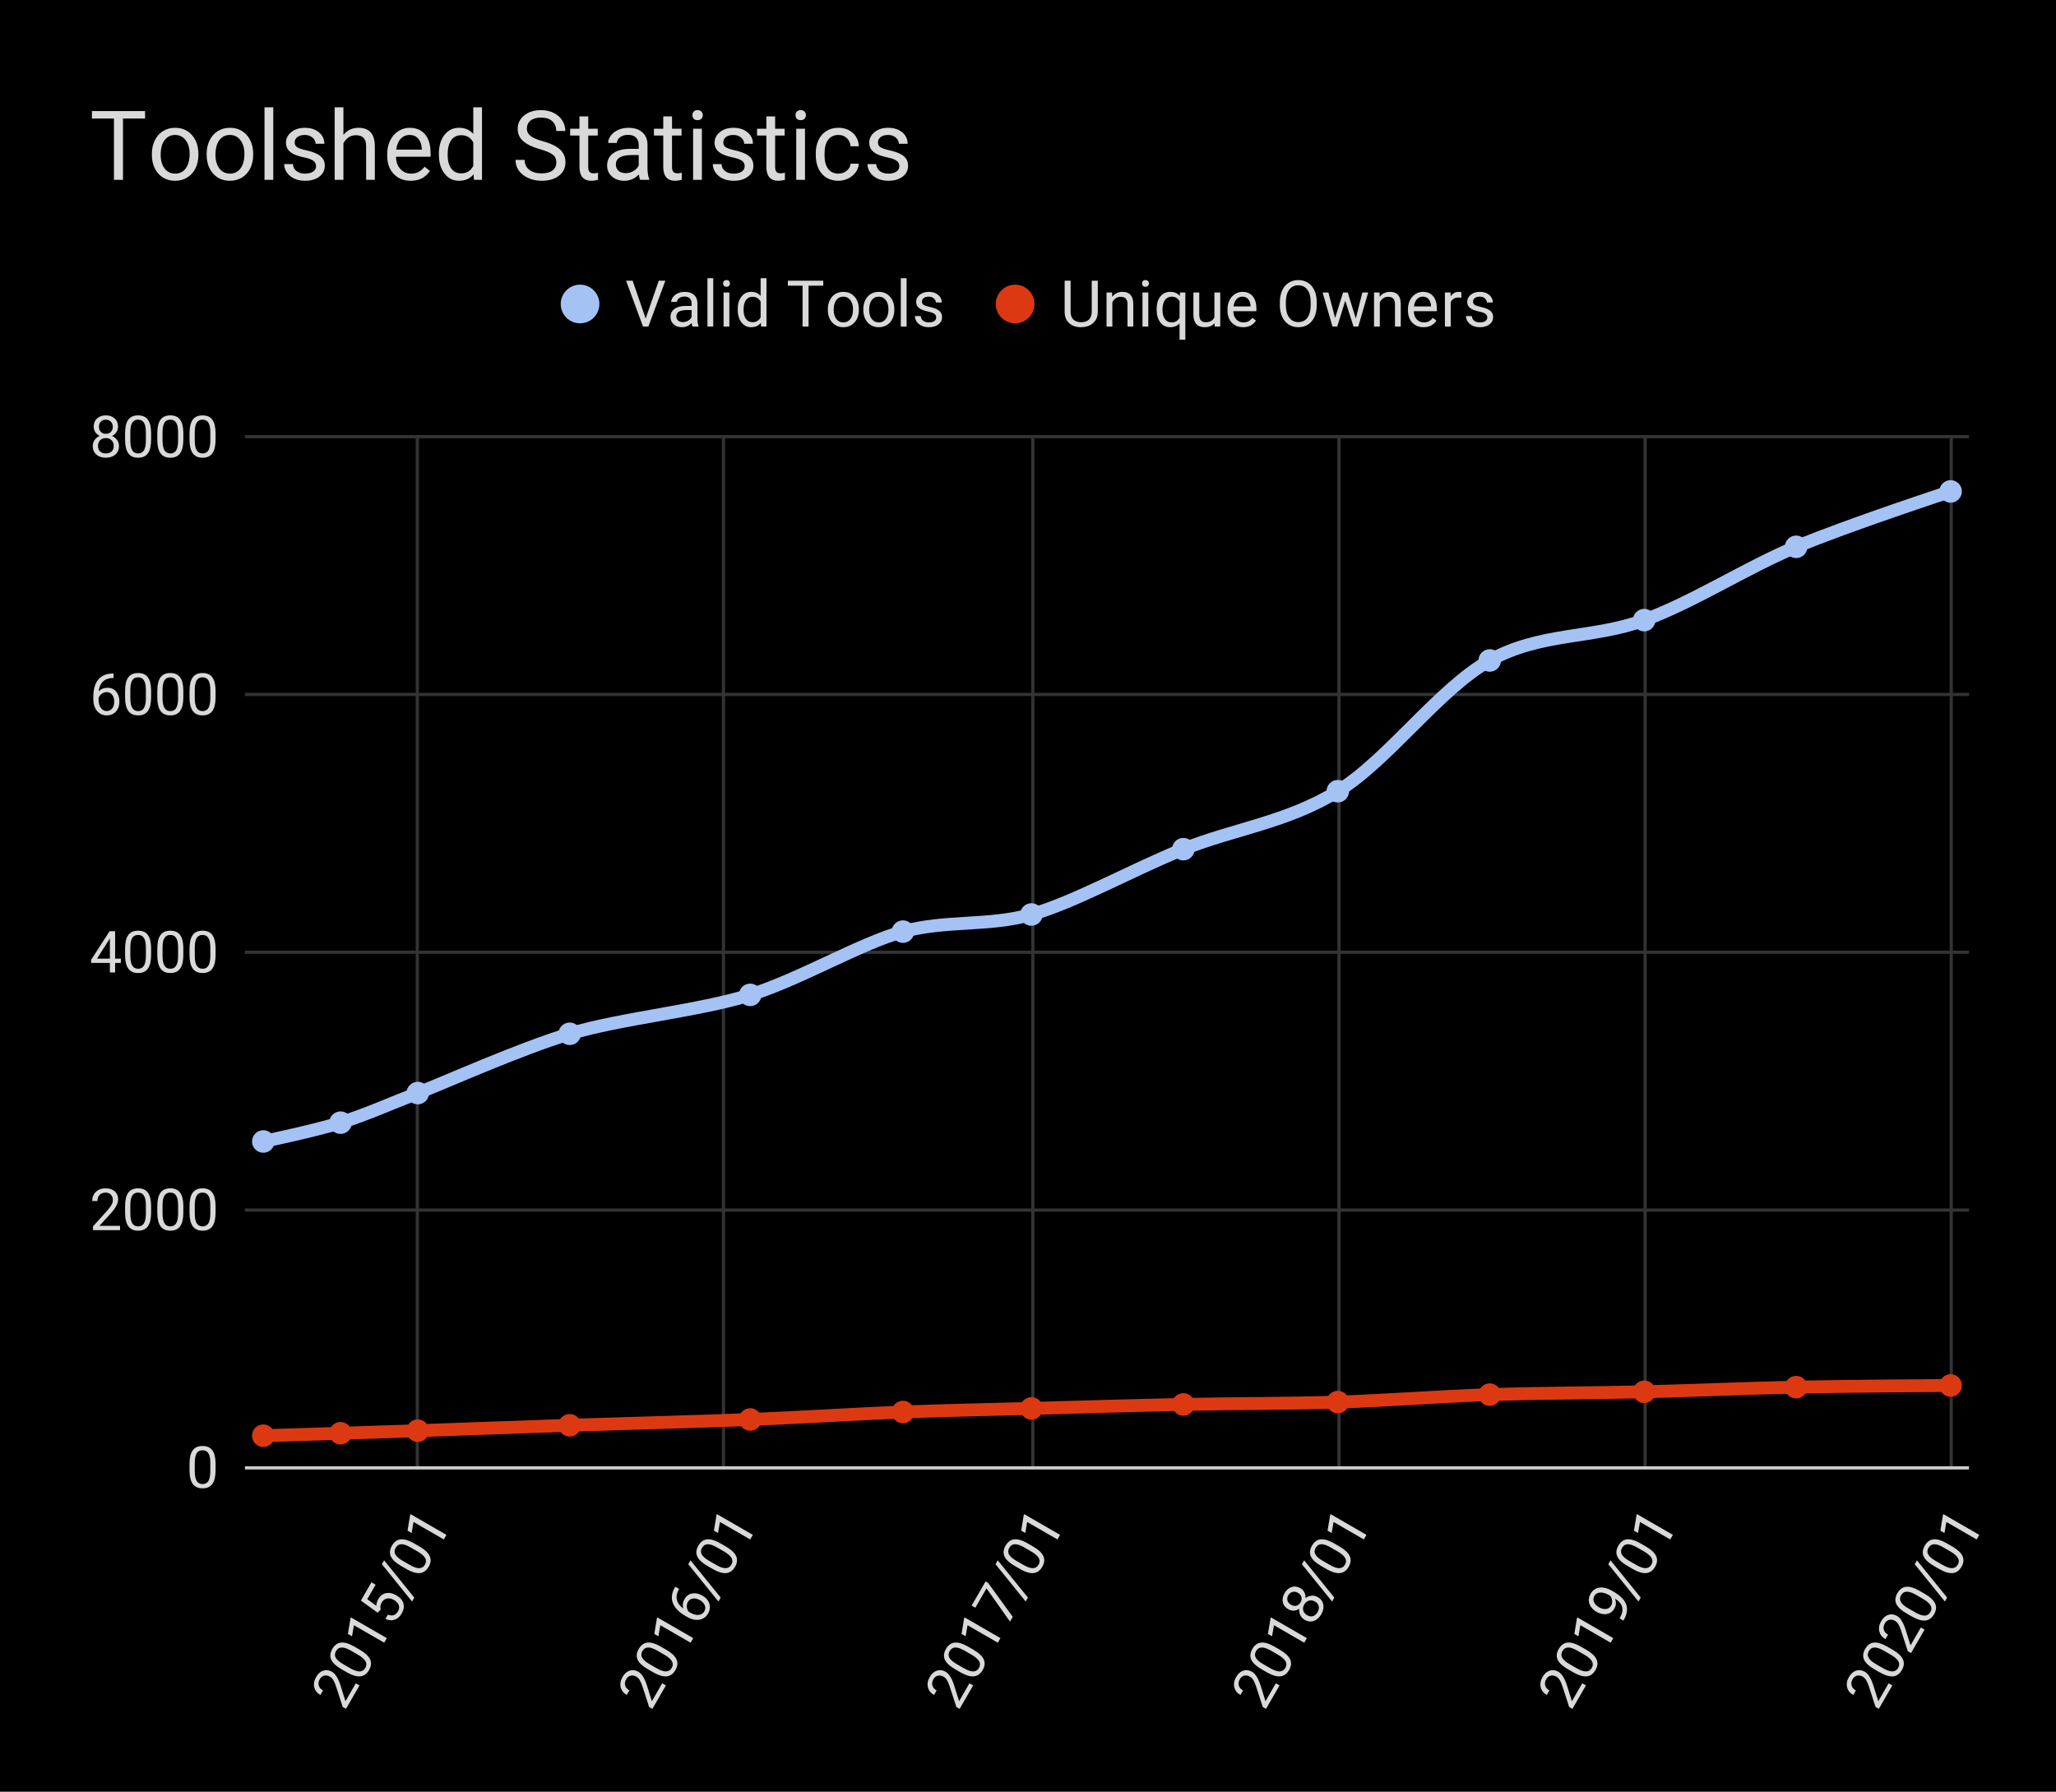 <svg version="1.1" viewBox="0.0 0.0 638.0 556.0" fill="none" stroke="none" stroke-linecap="square" stroke-miterlimit="10" width="638" height="556" xmlns:xlink="http://www.w3.org/1999/xlink" xmlns="http://www.w3.org/2000/svg"><path fill="#000000" d="M0 0L638.0 0L638.0 556.0L0 556.0L0 0Z" fill-rule="nonzero"/><path stroke="#333333" stroke-width="1.0" stroke-linecap="butt" d="M129.5 135.5L129.5 455.5" fill-rule="nonzero"/><path stroke="#333333" stroke-width="1.0" stroke-linecap="butt" d="M224.5 135.5L224.5 455.5" fill-rule="nonzero"/><path stroke="#333333" stroke-width="1.0" stroke-linecap="butt" d="M320.5 135.5L320.5 455.5" fill-rule="nonzero"/><path stroke="#333333" stroke-width="1.0" stroke-linecap="butt" d="M415.5 135.5L415.5 455.5" fill-rule="nonzero"/><path stroke="#333333" stroke-width="1.0" stroke-linecap="butt" d="M510.5 135.5L510.5 455.5" fill-rule="nonzero"/><path stroke="#333333" stroke-width="1.0" stroke-linecap="butt" d="M605.5 135.5L605.5 455.5" fill-rule="nonzero"/><path stroke="#cccccc" stroke-width="1.0" stroke-linecap="butt" d="M76.5 455.5L610.5 455.5" fill-rule="nonzero"/><path stroke="#333333" stroke-width="1.0" stroke-linecap="butt" d="M76.5 375.5L610.5 375.5" fill-rule="nonzero"/><path stroke="#333333" stroke-width="1.0" stroke-linecap="butt" d="M76.5 295.5L610.5 295.5" fill-rule="nonzero"/><path stroke="#333333" stroke-width="1.0" stroke-linecap="butt" d="M76.5 215.5L610.5 215.5" fill-rule="nonzero"/><path stroke="#333333" stroke-width="1.0" stroke-linecap="butt" d="M76.5 135.5L610.5 135.5" fill-rule="nonzero"/><clipPath id="id_0"><path d="M76.8 135.867L610.2 135.867L610.2 455.676L76.8 455.676L76.8 135.867Z" clip-rule="nonzero"/></clipPath><path stroke="#a4c2f4" stroke-width="4.0" stroke-linecap="butt" clip-path="url(#id_0)" d="M81.708 354.217C81.708 354.217 97.685 350.885 105.673 348.38C113.661 345.875 121.65 342.276 129.638 339.186C137.626 336.095 161.07 325.555 176.787 320.797C192.503 316.038 216.989 313.698 232.792 308.724C248.595 303.749 266.916 292.732 280.201 289.095C293.486 285.459 306.771 287.52 320.056 283.779C333.341 280.037 351.488 269.838 367.205 263.511C382.921 257.183 399.418 255.233 415.135 245.521C430.851 235.809 446.567 213.76 462.283 204.946C477.999 196.131 494.497 198.275 510.213 192.433C525.929 186.59 541.646 176.296 557.362 169.687C573.078 163.077 605.292 152.497 605.292 152.497" fill-rule="nonzero"/><path stroke="#dc3912" stroke-width="4.0" stroke-linecap="butt" clip-path="url(#id_0)" d="M81.708 445.522C81.708 445.522 97.685 445.023 105.673 444.763C113.661 444.503 121.65 444.239 129.638 443.963C137.626 443.688 161.07 442.817 176.787 442.284C192.503 441.752 216.989 441.126 232.792 440.485C248.595 439.845 266.916 438.678 280.201 438.167C293.486 437.655 306.771 437.409 320.056 437.047C333.341 436.686 351.488 436.133 367.205 435.808C382.921 435.484 399.418 435.593 415.135 435.089C430.851 434.584 446.567 433.301 462.283 432.77C477.999 432.239 494.497 432.274 510.213 431.89C525.929 431.506 541.646 430.776 557.362 430.451C573.078 430.126 605.292 429.932 605.292 429.932" fill-rule="nonzero"/><path fill="#a4c2f4" clip-path="url(#id_0)" d="M85.208 354.217C85.208 356.15 83.641 357.717 81.708 357.717C79.775 357.717 78.208 356.15 78.208 354.217C78.208 352.284 79.775 350.717 81.708 350.717C83.641 350.717 85.208 352.284 85.208 354.217Z" fill-rule="nonzero"/><path fill="#a4c2f4" clip-path="url(#id_0)" d="M109.173 348.38C109.173 350.313 107.606 351.88 105.673 351.88C103.74 351.88 102.173 350.313 102.173 348.38C102.173 346.447 103.74 344.88 105.673 344.88C107.606 344.88 109.173 346.447 109.173 348.38Z" fill-rule="nonzero"/><path fill="#a4c2f4" clip-path="url(#id_0)" d="M133.138 339.186C133.138 341.119 131.571 342.686 129.638 342.686C127.705 342.686 126.138 341.119 126.138 339.186C126.138 337.253 127.705 335.686 129.638 335.686C131.571 335.686 133.138 337.253 133.138 339.186Z" fill-rule="nonzero"/><path fill="#a4c2f4" clip-path="url(#id_0)" d="M180.287 320.797C180.287 322.73 178.72 324.297 176.787 324.297C174.854 324.297 173.287 322.73 173.287 320.797C173.287 318.864 174.854 317.297 176.787 317.297C178.72 317.297 180.287 318.864 180.287 320.797Z" fill-rule="nonzero"/><path fill="#a4c2f4" clip-path="url(#id_0)" d="M236.292 308.724C236.292 310.657 234.725 312.224 232.792 312.224C230.859 312.224 229.292 310.657 229.292 308.724C229.292 306.791 230.859 305.224 232.792 305.224C234.725 305.224 236.292 306.791 236.292 308.724Z" fill-rule="nonzero"/><path fill="#a4c2f4" clip-path="url(#id_0)" d="M283.701 289.095C283.701 291.028 282.134 292.595 280.201 292.595C278.268 292.595 276.701 291.028 276.701 289.095C276.701 287.162 278.268 285.595 280.201 285.595C282.134 285.595 283.701 287.162 283.701 289.095Z" fill-rule="nonzero"/><path fill="#a4c2f4" clip-path="url(#id_0)" d="M323.556 283.779C323.556 285.712 321.989 287.279 320.056 287.279C318.123 287.279 316.556 285.712 316.556 283.779C316.556 281.846 318.123 280.279 320.056 280.279C321.989 280.279 323.556 281.846 323.556 283.779Z" fill-rule="nonzero"/><path fill="#a4c2f4" clip-path="url(#id_0)" d="M370.705 263.511C370.705 265.444 369.138 267.011 367.205 267.011C365.272 267.011 363.705 265.444 363.705 263.511C363.705 261.578 365.272 260.011 367.205 260.011C369.138 260.011 370.705 261.578 370.705 263.511Z" fill-rule="nonzero"/><path fill="#a4c2f4" clip-path="url(#id_0)" d="M418.635 245.521C418.635 247.454 417.068 249.021 415.135 249.021C413.202 249.021 411.635 247.454 411.635 245.521C411.635 243.588 413.202 242.021 415.135 242.021C417.068 242.021 418.635 243.588 418.635 245.521Z" fill-rule="nonzero"/><path fill="#a4c2f4" clip-path="url(#id_0)" d="M465.783 204.946C465.783 206.879 464.216 208.446 462.283 208.446C460.35 208.446 458.783 206.879 458.783 204.946C458.783 203.013 460.35 201.446 462.283 201.446C464.216 201.446 465.783 203.013 465.783 204.946Z" fill-rule="nonzero"/><path fill="#a4c2f4" clip-path="url(#id_0)" d="M513.713 192.433C513.713 194.366 512.146 195.933 510.213 195.933C508.28 195.933 506.713 194.366 506.713 192.433C506.713 190.5 508.28 188.933 510.213 188.933C512.146 188.933 513.713 190.5 513.713 192.433Z" fill-rule="nonzero"/><path fill="#a4c2f4" clip-path="url(#id_0)" d="M560.862 169.687C560.862 171.62 559.295 173.187 557.362 173.187C555.429 173.187 553.862 171.62 553.862 169.687C553.862 167.754 555.429 166.187 557.362 166.187C559.295 166.187 560.862 167.754 560.862 169.687Z" fill-rule="nonzero"/><path fill="#a4c2f4" clip-path="url(#id_0)" d="M608.792 152.497C608.792 154.43 607.225 155.997 605.292 155.997C603.359 155.997 601.792 154.43 601.792 152.497C601.792 150.564 603.359 148.997 605.292 148.997C607.225 148.997 608.792 150.564 608.792 152.497Z" fill-rule="nonzero"/><path fill="#dc3912" clip-path="url(#id_0)" d="M85.208 445.522C85.208 447.455 83.641 449.022 81.708 449.022C79.775 449.022 78.208 447.455 78.208 445.522C78.208 443.589 79.775 442.022 81.708 442.022C83.641 442.022 85.208 443.589 85.208 445.522Z" fill-rule="nonzero"/><path fill="#dc3912" clip-path="url(#id_0)" d="M109.173 444.763C109.173 446.696 107.606 448.263 105.673 448.263C103.74 448.263 102.173 446.696 102.173 444.763C102.173 442.83 103.74 441.263 105.673 441.263C107.606 441.263 109.173 442.83 109.173 444.763Z" fill-rule="nonzero"/><path fill="#dc3912" clip-path="url(#id_0)" d="M133.138 443.963C133.138 445.896 131.571 447.463 129.638 447.463C127.705 447.463 126.138 445.896 126.138 443.963C126.138 442.03 127.705 440.463 129.638 440.463C131.571 440.463 133.138 442.03 133.138 443.963Z" fill-rule="nonzero"/><path fill="#dc3912" clip-path="url(#id_0)" d="M180.287 442.284C180.287 444.217 178.72 445.784 176.787 445.784C174.854 445.784 173.287 444.217 173.287 442.284C173.287 440.351 174.854 438.784 176.787 438.784C178.72 438.784 180.287 440.351 180.287 442.284Z" fill-rule="nonzero"/><path fill="#dc3912" clip-path="url(#id_0)" d="M236.292 440.485C236.292 442.418 234.725 443.985 232.792 443.985C230.859 443.985 229.292 442.418 229.292 440.485C229.292 438.552 230.859 436.985 232.792 436.985C234.725 436.985 236.292 438.552 236.292 440.485Z" fill-rule="nonzero"/><path fill="#dc3912" clip-path="url(#id_0)" d="M283.701 438.167C283.701 440.1 282.134 441.667 280.201 441.667C278.268 441.667 276.701 440.1 276.701 438.167C276.701 436.234 278.268 434.667 280.201 434.667C282.134 434.667 283.701 436.234 283.701 438.167Z" fill-rule="nonzero"/><path fill="#dc3912" clip-path="url(#id_0)" d="M323.556 437.047C323.556 438.98 321.989 440.547 320.056 440.547C318.123 440.547 316.556 438.98 316.556 437.047C316.556 435.114 318.123 433.547 320.056 433.547C321.989 433.547 323.556 435.114 323.556 437.047Z" fill-rule="nonzero"/><path fill="#dc3912" clip-path="url(#id_0)" d="M370.705 435.808C370.705 437.741 369.138 439.308 367.205 439.308C365.272 439.308 363.705 437.741 363.705 435.808C363.705 433.875 365.272 432.308 367.205 432.308C369.138 432.308 370.705 433.875 370.705 435.808Z" fill-rule="nonzero"/><path fill="#dc3912" clip-path="url(#id_0)" d="M418.635 435.089C418.635 437.022 417.068 438.589 415.135 438.589C413.202 438.589 411.635 437.022 411.635 435.089C411.635 433.156 413.202 431.589 415.135 431.589C417.068 431.589 418.635 433.156 418.635 435.089Z" fill-rule="nonzero"/><path fill="#dc3912" clip-path="url(#id_0)" d="M465.783 432.77C465.783 434.703 464.216 436.27 462.283 436.27C460.35 436.27 458.783 434.703 458.783 432.77C458.783 430.837 460.35 429.27 462.283 429.27C464.216 429.27 465.783 430.837 465.783 432.77Z" fill-rule="nonzero"/><path fill="#dc3912" clip-path="url(#id_0)" d="M513.713 431.89C513.713 433.823 512.146 435.39 510.213 435.39C508.28 435.39 506.713 433.823 506.713 431.89C506.713 429.957 508.28 428.39 510.213 428.39C512.146 428.39 513.713 429.957 513.713 431.89Z" fill-rule="nonzero"/><path fill="#dc3912" clip-path="url(#id_0)" d="M560.862 430.451C560.862 432.384 559.295 433.951 557.362 433.951C555.429 433.951 553.862 432.384 553.862 430.451C553.862 428.518 555.429 426.951 557.362 426.951C559.295 426.951 560.862 428.518 560.862 430.451Z" fill-rule="nonzero"/><path fill="#dc3912" clip-path="url(#id_0)" d="M608.792 429.932C608.792 431.865 607.225 433.432 605.292 433.432C603.359 433.432 601.792 431.865 601.792 429.932C601.792 427.999 603.359 426.432 605.292 426.432C607.225 426.432 608.792 427.999 608.792 429.932Z" fill-rule="nonzero"/><path fill="#d9d9d9" d="M66.894 456.223Q66.894 459.067 65.909 460.458Q64.941 461.848 62.862 461.848Q60.816 461.848 59.831 460.489Q58.847 459.129 58.816 456.442L58.816 454.27Q58.816 451.442 59.784 450.083Q60.769 448.708 62.847 448.708Q64.909 448.708 65.878 450.036Q66.862 451.348 66.894 454.114L66.894 456.223ZM65.269 453.989Q65.269 451.926 64.675 450.989Q64.097 450.036 62.847 450.036Q61.597 450.036 61.019 450.989Q60.456 451.926 60.441 453.864L60.441 456.473Q60.441 458.551 61.034 459.536Q61.644 460.52 62.862 460.52Q64.066 460.52 64.644 459.598Q65.237 458.661 65.269 456.661L65.269 453.989Z" fill-rule="nonzero"/><path fill="#d9d9d9" d="M37.253 381.724L28.863 381.724L28.863 380.552L33.3 375.63Q34.284 374.521 34.644 373.818Q35.019 373.115 35.019 372.365Q35.019 371.365 34.409 370.724Q33.816 370.083 32.8 370.083Q31.581 370.083 30.909 370.786Q30.238 371.474 30.238 372.693L28.613 372.693Q28.613 370.927 29.753 369.849Q30.894 368.755 32.8 368.755Q34.581 368.755 35.612 369.693Q36.659 370.63 36.659 372.177Q36.659 374.068 34.253 376.677L30.831 380.396L37.253 380.396L37.253 381.724ZM46.894 376.271Q46.894 379.115 45.909 380.505Q44.941 381.896 42.862 381.896Q40.816 381.896 39.831 380.536Q38.847 379.177 38.816 376.49L38.816 374.318Q38.816 371.49 39.784 370.13Q40.769 368.755 42.847 368.755Q44.909 368.755 45.878 370.083Q46.862 371.396 46.894 374.161L46.894 376.271ZM45.269 374.036Q45.269 371.974 44.675 371.036Q44.097 370.083 42.847 370.083Q41.597 370.083 41.019 371.036Q40.456 371.974 40.441 373.911L40.441 376.521Q40.441 378.599 41.034 379.583Q41.644 380.568 42.862 380.568Q44.066 380.568 44.644 379.646Q45.237 378.708 45.269 376.708L45.269 374.036ZM56.894 376.271Q56.894 379.115 55.909 380.505Q54.941 381.896 52.862 381.896Q50.816 381.896 49.831 380.536Q48.847 379.177 48.816 376.49L48.816 374.318Q48.816 371.49 49.784 370.13Q50.769 368.755 52.847 368.755Q54.909 368.755 55.878 370.083Q56.862 371.396 56.894 374.161L56.894 376.271ZM55.269 374.036Q55.269 371.974 54.675 371.036Q54.097 370.083 52.847 370.083Q51.597 370.083 51.019 371.036Q50.456 371.974 50.441 373.911L50.441 376.521Q50.441 378.599 51.034 379.583Q51.644 380.568 52.862 380.568Q54.066 380.568 54.644 379.646Q55.237 378.708 55.269 376.708L55.269 374.036ZM66.894 376.271Q66.894 379.115 65.909 380.505Q64.941 381.896 62.862 381.896Q60.816 381.896 59.831 380.536Q58.847 379.177 58.816 376.49L58.816 374.318Q58.816 371.49 59.784 370.13Q60.769 368.755 62.847 368.755Q64.909 368.755 65.878 370.083Q66.862 371.396 66.894 374.161L66.894 376.271ZM65.269 374.036Q65.269 371.974 64.675 371.036Q64.097 370.083 62.847 370.083Q61.597 370.083 61.019 371.036Q60.456 371.974 60.441 373.911L60.441 376.521Q60.441 378.599 61.034 379.583Q61.644 380.568 62.862 380.568Q64.066 380.568 64.644 379.646Q65.237 378.708 65.269 376.708L65.269 374.036Z" fill-rule="nonzero"/><path fill="#d9d9d9" d="M35.722 297.475L37.503 297.475L37.503 298.803L35.722 298.803L35.722 301.771L34.097 301.771L34.097 298.803L28.269 298.803L28.269 297.85L34.003 288.975L35.722 288.975L35.722 297.475ZM30.113 297.475L34.097 297.475L34.097 291.193L33.894 291.553L30.113 297.475ZM46.894 296.318Q46.894 299.162 45.909 300.553Q44.941 301.943 42.862 301.943Q40.816 301.943 39.831 300.584Q38.847 299.225 38.816 296.537L38.816 294.365Q38.816 291.537 39.784 290.178Q40.769 288.803 42.847 288.803Q44.909 288.803 45.878 290.131Q46.862 291.443 46.894 294.209L46.894 296.318ZM45.269 294.084Q45.269 292.021 44.675 291.084Q44.097 290.131 42.847 290.131Q41.597 290.131 41.019 291.084Q40.456 292.021 40.441 293.959L40.441 296.568Q40.441 298.646 41.034 299.631Q41.644 300.615 42.862 300.615Q44.066 300.615 44.644 299.693Q45.237 298.756 45.269 296.756L45.269 294.084ZM56.894 296.318Q56.894 299.162 55.909 300.553Q54.941 301.943 52.862 301.943Q50.816 301.943 49.831 300.584Q48.847 299.225 48.816 296.537L48.816 294.365Q48.816 291.537 49.784 290.178Q50.769 288.803 52.847 288.803Q54.909 288.803 55.878 290.131Q56.862 291.443 56.894 294.209L56.894 296.318ZM55.269 294.084Q55.269 292.021 54.675 291.084Q54.097 290.131 52.847 290.131Q51.597 290.131 51.019 291.084Q50.456 292.021 50.441 293.959L50.441 296.568Q50.441 298.646 51.034 299.631Q51.644 300.615 52.862 300.615Q54.066 300.615 54.644 299.693Q55.237 298.756 55.269 296.756L55.269 294.084ZM66.894 296.318Q66.894 299.162 65.909 300.553Q64.941 301.943 62.862 301.943Q60.816 301.943 59.831 300.584Q58.847 299.225 58.816 296.537L58.816 294.365Q58.816 291.537 59.784 290.178Q60.769 288.803 62.847 288.803Q64.909 288.803 65.878 290.131Q66.862 291.443 66.894 294.209L66.894 296.318ZM65.269 294.084Q65.269 292.021 64.675 291.084Q64.097 290.131 62.847 290.131Q61.597 290.131 61.019 291.084Q60.456 292.021 60.441 293.959L60.441 296.568Q60.441 298.646 61.034 299.631Q61.644 300.615 62.862 300.615Q64.066 300.615 64.644 299.693Q65.237 298.756 65.269 296.756L65.269 294.084Z" fill-rule="nonzero"/><path fill="#d9d9d9" d="M35.237 209.007L35.237 210.397L34.941 210.397Q33.05 210.428 31.925 211.522Q30.8 212.6 30.628 214.585Q31.628 213.428 33.378 213.428Q35.05 213.428 36.05 214.616Q37.05 215.788 37.05 217.647Q37.05 219.616 35.972 220.803Q34.894 221.991 33.081 221.991Q31.253 221.991 30.097 220.585Q28.956 219.178 28.956 216.944L28.956 216.319Q28.956 212.788 30.456 210.928Q31.972 209.053 34.956 209.007L35.237 209.007ZM33.112 214.772Q32.269 214.772 31.566 215.288Q30.863 215.788 30.597 216.538L30.597 217.132Q30.597 218.71 31.3 219.678Q32.019 220.647 33.081 220.647Q34.175 220.647 34.8 219.85Q35.441 219.038 35.441 217.725Q35.441 216.397 34.8 215.585Q34.159 214.772 33.112 214.772ZM46.894 216.366Q46.894 219.21 45.909 220.6Q44.941 221.991 42.862 221.991Q40.816 221.991 39.831 220.632Q38.847 219.272 38.816 216.585L38.816 214.413Q38.816 211.585 39.784 210.225Q40.769 208.85 42.847 208.85Q44.909 208.85 45.878 210.178Q46.862 211.491 46.894 214.257L46.894 216.366ZM45.269 214.132Q45.269 212.069 44.675 211.132Q44.097 210.178 42.847 210.178Q41.597 210.178 41.019 211.132Q40.456 212.069 40.441 214.007L40.441 216.616Q40.441 218.694 41.034 219.678Q41.644 220.663 42.862 220.663Q44.066 220.663 44.644 219.741Q45.237 218.803 45.269 216.803L45.269 214.132ZM56.894 216.366Q56.894 219.21 55.909 220.6Q54.941 221.991 52.862 221.991Q50.816 221.991 49.831 220.632Q48.847 219.272 48.816 216.585L48.816 214.413Q48.816 211.585 49.784 210.225Q50.769 208.85 52.847 208.85Q54.909 208.85 55.878 210.178Q56.862 211.491 56.894 214.257L56.894 216.366ZM55.269 214.132Q55.269 212.069 54.675 211.132Q54.097 210.178 52.847 210.178Q51.597 210.178 51.019 211.132Q50.456 212.069 50.441 214.007L50.441 216.616Q50.441 218.694 51.034 219.678Q51.644 220.663 52.862 220.663Q54.066 220.663 54.644 219.741Q55.237 218.803 55.269 216.803L55.269 214.132ZM66.894 216.366Q66.894 219.21 65.909 220.6Q64.941 221.991 62.862 221.991Q60.816 221.991 59.831 220.632Q58.847 219.272 58.816 216.585L58.816 214.413Q58.816 211.585 59.784 210.225Q60.769 208.85 62.847 208.85Q64.909 208.85 65.878 210.178Q66.862 211.491 66.894 214.257L66.894 216.366ZM65.269 214.132Q65.269 212.069 64.675 211.132Q64.097 210.178 62.847 210.178Q61.597 210.178 61.019 211.132Q60.456 212.069 60.441 214.007L60.441 216.616Q60.441 218.694 61.034 219.678Q61.644 220.663 62.862 220.663Q64.066 220.663 64.644 219.741Q65.237 218.803 65.269 216.803L65.269 214.132Z" fill-rule="nonzero"/><path fill="#d9d9d9" d="M36.628 132.414Q36.628 133.367 36.112 134.117Q35.612 134.867 34.753 135.289Q35.753 135.71 36.331 136.539Q36.925 137.367 36.925 138.414Q36.925 140.07 35.8 141.054Q34.675 142.039 32.847 142.039Q31.003 142.039 29.894 141.054Q28.784 140.07 28.784 138.414Q28.784 137.382 29.347 136.554Q29.925 135.71 30.925 135.273Q30.066 134.851 29.566 134.101Q29.081 133.351 29.081 132.414Q29.081 130.789 30.113 129.851Q31.159 128.898 32.847 128.898Q34.534 128.898 35.581 129.851Q36.628 130.789 36.628 132.414ZM35.3 138.382Q35.3 137.304 34.612 136.632Q33.941 135.945 32.831 135.945Q31.738 135.945 31.066 136.617Q30.409 137.289 30.409 138.382Q30.409 139.46 31.05 140.085Q31.706 140.71 32.847 140.71Q34.003 140.71 34.644 140.085Q35.3 139.46 35.3 138.382ZM32.847 130.226Q31.894 130.226 31.3 130.82Q30.706 131.414 30.706 132.429Q30.706 133.414 31.284 134.023Q31.878 134.617 32.847 134.617Q33.831 134.617 34.409 134.023Q35.003 133.414 35.003 132.445Q35.003 131.46 34.394 130.851Q33.784 130.226 32.847 130.226ZM46.894 136.414Q46.894 139.257 45.909 140.648Q44.941 142.039 42.862 142.039Q40.816 142.039 39.831 140.679Q38.847 139.32 38.816 136.632L38.816 134.46Q38.816 131.632 39.784 130.273Q40.769 128.898 42.847 128.898Q44.909 128.898 45.878 130.226Q46.862 131.539 46.894 134.304L46.894 136.414ZM45.269 134.179Q45.269 132.117 44.675 131.179Q44.097 130.226 42.847 130.226Q41.597 130.226 41.019 131.179Q40.456 132.117 40.441 134.054L40.441 136.664Q40.441 138.742 41.034 139.726Q41.644 140.71 42.862 140.71Q44.066 140.71 44.644 139.789Q45.237 138.851 45.269 136.851L45.269 134.179ZM56.894 136.414Q56.894 139.257 55.909 140.648Q54.941 142.039 52.862 142.039Q50.816 142.039 49.831 140.679Q48.847 139.32 48.816 136.632L48.816 134.46Q48.816 131.632 49.784 130.273Q50.769 128.898 52.847 128.898Q54.909 128.898 55.878 130.226Q56.862 131.539 56.894 134.304L56.894 136.414ZM55.269 134.179Q55.269 132.117 54.675 131.179Q54.097 130.226 52.847 130.226Q51.597 130.226 51.019 131.179Q50.456 132.117 50.441 134.054L50.441 136.664Q50.441 138.742 51.034 139.726Q51.644 140.71 52.862 140.71Q54.066 140.71 54.644 139.789Q55.237 138.851 55.269 136.851L55.269 134.179ZM66.894 136.414Q66.894 139.257 65.909 140.648Q64.941 142.039 62.862 142.039Q60.816 142.039 59.831 140.679Q58.847 139.32 58.816 136.632L58.816 134.46Q58.816 131.632 59.784 130.273Q60.769 128.898 62.847 128.898Q64.909 128.898 65.878 130.226Q66.862 131.539 66.894 134.304L66.894 136.414ZM65.269 134.179Q65.269 132.117 64.675 131.179Q64.097 130.226 62.847 130.226Q61.597 130.226 61.019 131.179Q60.456 132.117 60.441 134.054L60.441 136.664Q60.441 138.742 61.034 139.726Q61.644 140.71 62.862 140.71Q64.066 140.71 64.644 139.789Q65.237 138.851 65.269 136.851L65.269 134.179Z" fill-rule="nonzero"/><path fill="#d9d9d9" d="M111.561 523.013L107.365 530.28L106.351 529.694L104.307 523.39Q103.838 521.983 103.409 521.32Q102.988 520.644 102.338 520.269Q101.472 519.769 100.613 519.976Q99.761 520.17 99.253 521.05Q98.644 522.105 98.917 523.038Q99.176 523.964 100.232 524.573L99.419 525.981Q97.89 525.098 97.527 523.571Q97.15 522.036 98.103 520.385Q98.994 518.843 100.321 518.419Q101.656 517.981 102.996 518.754Q104.633 519.699 105.69 523.088L107.2 527.911L110.411 522.349L111.561 523.013ZM111.659 511.938Q114.121 513.36 114.833 514.908Q115.553 516.442 114.514 518.241Q113.491 520.014 111.821 520.187Q110.152 520.36 107.809 519.043L105.928 517.957Q103.479 516.543 102.786 515.024Q102.087 513.484 103.126 511.685Q104.158 509.898 105.792 509.724Q107.421 509.527 109.832 510.883L111.659 511.938ZM108.911 512.228Q107.125 511.197 106.016 511.242Q104.902 511.266 104.277 512.349Q103.652 513.431 104.188 514.409Q104.719 515.364 106.389 516.347L108.649 517.651Q110.448 518.69 111.598 518.668Q112.755 518.633 113.364 517.577Q113.966 516.535 113.456 515.574Q112.941 514.591 111.225 513.564L108.911 512.228ZM120.037 508.332L119.217 509.752L109.826 504.33L109.235 507.76L107.963 507.026L108.776 502.118L108.901 501.902L120.037 508.332ZM117.179 500.439L111.986 496.683L115.26 491.013L116.559 491.763L113.973 496.242L116.795 498.322Q116.79 497.237 117.392 496.195Q118.267 494.68 119.776 494.378Q121.293 494.063 122.998 495.048Q124.716 496.04 125.173 497.53Q125.616 499.013 124.655 500.677Q123.803 502.152 122.452 502.617Q121.109 503.069 119.605 502.362L120.37 501.036Q121.396 501.448 122.195 501.188Q122.989 500.906 123.505 500.013Q124.075 499.025 123.732 498.088Q123.376 497.142 122.199 496.463Q121.089 495.822 120.061 496.04Q119.041 496.245 118.463 497.247Q117.931 498.167 118.033 498.929L118.125 499.487L117.179 500.439ZM128.563 495.753L127.86 496.971L118.502 485.397L119.197 484.193L128.563 495.753ZM130.159 479.895Q132.621 481.317 133.333 482.865Q134.053 484.399 133.014 486.199Q131.991 487.971 130.321 488.144Q128.652 488.317 126.309 487L124.428 485.914Q121.979 484.5 121.286 482.981Q120.587 481.441 121.626 479.642Q122.658 477.856 124.292 477.681Q125.921 477.484 128.332 478.84L130.159 479.895ZM127.411 480.185Q125.625 479.154 124.516 479.199Q123.402 479.223 122.777 480.306Q122.152 481.388 122.688 482.366Q123.219 483.321 124.889 484.304L127.149 485.608Q128.948 486.647 130.098 486.625Q131.255 486.59 131.864 485.534Q132.466 484.493 131.956 483.531Q131.441 482.548 129.725 481.521L127.411 480.185ZM138.537 476.289L137.717 477.709L128.326 472.288L127.735 475.717L126.463 474.983L127.276 470.075L127.401 469.859L138.537 476.289Z" fill-rule="nonzero"/><path fill="#d9d9d9" d="M206.639 523.013L202.444 530.28L201.429 529.694L199.386 523.39Q198.917 521.983 198.488 521.32Q198.066 520.644 197.417 520.269Q196.551 519.769 195.691 519.976Q194.84 520.17 194.332 521.05Q193.722 522.105 193.995 523.038Q194.255 523.964 195.31 524.573L194.498 525.981Q192.969 525.098 192.605 523.571Q192.229 522.036 193.182 520.385Q194.072 518.843 195.4 518.419Q196.735 517.981 198.075 518.754Q199.712 519.699 200.769 523.088L202.278 527.911L205.489 522.349L206.639 523.013ZM206.737 511.938Q209.2 513.36 209.912 514.908Q210.632 516.442 209.593 518.241Q208.57 520.014 206.9 520.187Q205.231 520.36 202.888 519.043L201.007 517.957Q198.558 516.543 197.865 515.024Q197.166 513.484 198.205 511.685Q199.236 509.898 200.871 509.724Q202.5 509.527 204.91 510.883L206.737 511.938ZM203.99 512.228Q202.204 511.197 201.095 511.242Q199.98 511.266 199.355 512.349Q198.73 513.431 199.267 514.409Q199.797 515.364 201.467 516.347L203.727 517.651Q205.527 518.69 206.676 518.668Q207.833 518.633 208.443 517.577Q209.044 516.535 208.535 515.574Q208.02 514.591 206.304 513.564L203.99 512.228ZM215.116 508.332L214.296 509.752L204.905 504.33L204.314 507.76L203.042 507.026L203.854 502.118L203.979 501.902L215.116 508.332ZM209.536 492.372L210.74 493.067L210.592 493.324Q209.673 494.977 210.058 496.498Q210.429 498.012 212.062 499.153Q211.56 497.709 212.435 496.193Q213.271 494.745 214.8 494.473Q216.315 494.193 217.925 495.123Q219.63 496.107 220.119 497.634Q220.609 499.162 219.702 500.731Q218.788 502.315 216.992 502.613Q215.204 502.898 213.269 501.78L212.728 501.468Q209.67 499.702 208.81 497.474Q207.944 495.223 209.395 492.615L209.536 492.372ZM213.466 497.095Q213.045 497.826 213.14 498.692Q213.221 499.551 213.738 500.156L214.252 500.453Q215.619 501.242 216.809 501.118Q218.007 500.98 218.539 500.06Q219.086 499.112 218.708 498.173Q218.325 497.212 217.188 496.555Q216.038 495.891 215.014 496.04Q213.99 496.188 213.466 497.095ZM223.641 495.753L222.938 496.971L213.581 485.397L214.276 484.193L223.641 495.753ZM225.237 479.895Q227.7 481.317 228.412 482.865Q229.132 484.399 228.093 486.199Q227.07 487.971 225.4 488.144Q223.731 488.317 221.388 487L219.507 485.914Q217.058 484.5 216.365 482.981Q215.666 481.441 216.705 479.642Q217.736 477.856 219.371 477.681Q221 477.484 223.41 478.84L225.237 479.895ZM222.49 480.185Q220.704 479.154 219.595 479.199Q218.48 479.223 217.855 480.306Q217.23 481.388 217.767 482.366Q218.297 483.321 219.967 484.304L222.227 485.608Q224.027 486.647 225.176 486.625Q226.333 486.59 226.943 485.534Q227.544 484.493 227.035 483.531Q226.52 482.548 224.804 481.521L222.49 480.185ZM233.616 476.289L232.796 477.709L223.405 472.288L222.814 475.717L221.542 474.983L222.354 470.075L222.479 469.859L233.616 476.289Z" fill-rule="nonzero"/><path fill="#d9d9d9" d="M301.979 523.013L297.783 530.28L296.768 529.694L294.725 523.39Q294.256 521.983 293.827 521.32Q293.406 520.644 292.756 520.269Q291.89 519.769 291.031 519.976Q290.179 520.17 289.671 521.05Q289.062 522.105 289.335 523.038Q289.594 523.964 290.65 524.573L289.837 525.981Q288.308 525.098 287.945 523.571Q287.568 522.036 288.521 520.385Q289.411 518.843 290.739 518.419Q292.074 517.981 293.414 518.754Q295.051 519.699 296.108 523.088L297.618 527.911L300.828 522.349L301.979 523.013ZM302.076 511.938Q304.539 513.36 305.251 514.908Q305.971 516.442 304.932 518.241Q303.909 520.014 302.239 520.187Q300.57 520.36 298.227 519.043L296.346 517.957Q293.897 516.543 293.204 515.024Q292.505 513.484 293.544 511.685Q294.576 509.899 296.21 509.724Q297.839 509.527 300.25 510.883L302.076 511.938ZM299.329 512.228Q297.543 511.197 296.434 511.242Q295.319 511.266 294.694 512.349Q294.069 513.431 294.606 514.409Q295.136 515.364 296.807 516.347L299.066 517.651Q300.866 518.69 302.015 518.668Q303.173 518.633 303.782 517.577Q304.384 516.535 303.874 515.574Q303.359 514.591 301.643 513.564L299.329 512.228ZM310.455 508.332L309.635 509.752L300.244 504.33L299.653 507.76L298.381 507.026L299.194 502.118L299.319 501.902L310.455 508.332ZM306.619 491.196L314.268 501.728L313.416 503.203L306.125 492.895L302.656 498.903L301.506 498.239L305.834 490.742L306.619 491.196ZM318.981 495.753L318.277 496.971L308.92 485.397L309.615 484.193L318.981 495.753ZM320.576 479.895Q323.039 481.317 323.751 482.865Q324.471 484.399 323.432 486.199Q322.409 487.971 320.739 488.144Q319.07 488.317 316.727 487L314.846 485.914Q312.397 484.5 311.704 482.981Q311.005 481.441 312.044 479.642Q313.076 477.856 314.71 477.681Q316.339 477.484 318.75 478.84L320.576 479.895ZM317.829 480.185Q316.043 479.154 314.934 479.199Q313.819 479.223 313.194 480.306Q312.569 481.388 313.106 482.366Q313.636 483.321 315.307 484.304L317.566 485.608Q319.366 486.647 320.515 486.625Q321.673 486.59 322.282 485.534Q322.884 484.493 322.374 483.531Q321.859 482.548 320.143 481.521L317.829 480.185ZM328.955 476.289L328.135 477.709L318.744 472.288L318.153 475.717L316.881 474.983L317.694 470.075L317.819 469.859L328.955 476.289Z" fill-rule="nonzero"/><path fill="#d9d9d9" d="M397.057 523.013L392.862 530.28L391.847 529.694L389.803 523.39Q389.335 521.983 388.906 521.32Q388.484 520.644 387.835 520.269Q386.969 519.769 386.109 519.976Q385.258 520.17 384.75 521.05Q384.14 522.105 384.413 523.038Q384.673 523.964 385.728 524.573L384.916 525.981Q383.387 525.098 383.023 523.571Q382.646 522.036 383.6 520.385Q384.49 518.843 385.818 518.419Q387.153 517.981 388.493 518.754Q390.13 519.699 391.187 523.088L392.696 527.911L395.907 522.349L397.057 523.013ZM397.155 511.938Q399.618 513.36 400.33 514.908Q401.05 516.442 400.011 518.241Q398.987 520.014 397.318 520.187Q395.649 520.36 393.305 519.043L391.425 517.957Q388.975 516.543 388.283 515.024Q387.584 513.484 388.623 511.685Q389.654 509.898 391.289 509.724Q392.918 509.527 395.328 510.883L397.155 511.938ZM394.408 512.228Q392.621 511.197 391.513 511.242Q390.398 511.266 389.773 512.349Q389.148 513.431 389.685 514.409Q390.215 515.364 391.885 516.347L394.145 517.651Q395.945 518.69 397.094 518.668Q398.251 518.633 398.861 517.577Q399.462 516.535 398.953 515.574Q398.438 514.591 396.721 513.564L394.408 512.228ZM405.534 508.332L404.714 509.752L395.323 504.33L394.732 507.76L393.46 507.026L394.272 502.118L394.397 501.902L405.534 508.332ZM403.558 492.847Q404.384 493.324 404.775 494.145Q405.175 494.953 405.111 495.909Q405.976 495.253 406.982 495.167Q407.996 495.067 408.903 495.59Q410.337 496.418 410.627 497.885Q410.917 499.351 410.003 500.934Q409.081 502.531 407.674 503Q406.267 503.468 404.832 502.64Q403.939 502.125 403.503 501.223Q403.062 500.301 403.183 499.216Q402.388 499.749 401.488 499.807Q400.597 499.852 399.785 499.383Q398.377 498.571 398.081 497.209Q397.779 495.826 398.623 494.364Q399.467 492.903 400.816 492.473Q402.151 492.035 403.558 492.847ZM408.063 496.982Q407.13 496.443 406.204 496.702Q405.273 496.94 404.718 497.901Q404.171 498.848 404.417 499.766Q404.671 500.67 405.618 501.217Q406.552 501.756 407.413 501.514Q408.283 501.258 408.853 500.27Q409.431 499.269 409.21 498.402Q408.997 497.521 408.063 496.982ZM399.773 495.028Q399.297 495.854 399.514 496.665Q399.731 497.476 400.611 497.984Q401.463 498.476 402.28 498.28Q403.091 498.062 403.576 497.224Q404.068 496.371 403.843 495.574Q403.612 494.755 402.773 494.27Q401.92 493.778 401.088 494.001Q400.242 494.216 399.773 495.028ZM414.059 495.753L413.356 496.971L403.998 485.397L404.694 484.193L414.059 495.753ZM415.655 479.895Q418.118 481.317 418.83 482.865Q419.55 484.399 418.511 486.199Q417.487 487.971 415.818 488.144Q414.149 488.317 411.805 487L409.925 485.914Q407.475 484.5 406.783 482.981Q406.084 481.441 407.123 479.642Q408.154 477.856 409.789 477.681Q411.418 477.484 413.828 478.84L415.655 479.895ZM412.908 480.185Q411.121 479.154 410.013 479.199Q408.898 479.223 408.273 480.306Q407.648 481.388 408.185 482.366Q408.715 483.321 410.385 484.304L412.645 485.608Q414.445 486.647 415.594 486.625Q416.751 486.59 417.361 485.534Q417.962 484.493 417.453 483.531Q416.938 482.548 415.221 481.521L412.908 480.185ZM424.034 476.289L423.214 477.709L413.823 472.288L413.232 475.717L411.96 474.983L412.772 470.075L412.897 469.859L424.034 476.289Z" fill-rule="nonzero"/><path fill="#d9d9d9" d="M492.136 523.013L487.941 530.28L486.926 529.694L484.882 523.39Q484.414 521.983 483.984 521.32Q483.563 520.644 482.913 520.269Q482.047 519.769 481.188 519.976Q480.336 520.17 479.828 521.05Q479.219 522.105 479.492 523.038Q479.752 523.964 480.807 524.573L479.994 525.981Q478.465 525.098 478.102 523.571Q477.725 522.036 478.678 520.385Q479.569 518.843 480.896 518.418Q482.232 517.981 483.571 518.754Q485.209 519.699 486.265 523.088L487.775 527.911L490.986 522.349L492.136 523.013ZM492.234 511.938Q494.697 513.36 495.409 514.907Q496.129 516.442 495.09 518.241Q494.066 520.014 492.397 520.187Q490.727 520.36 488.384 519.043L486.503 517.957Q484.054 516.543 483.361 515.024Q482.663 513.484 483.702 511.685Q484.733 509.898 486.368 509.724Q487.996 509.527 490.407 510.883L492.234 511.938ZM489.486 512.228Q487.7 511.197 486.591 511.242Q485.477 511.266 484.852 512.349Q484.227 513.431 484.763 514.408Q485.294 515.364 486.964 516.347L489.224 517.651Q491.023 518.69 492.173 518.668Q493.33 518.633 493.939 517.577Q494.541 516.535 494.032 515.574Q493.517 514.591 491.8 513.564L489.486 512.228ZM500.613 508.332L499.792 509.752L490.401 504.33L489.81 507.76L488.538 507.026L489.351 502.118L489.476 501.902L500.613 508.332ZM501.187 496.087Q501.456 496.839 501.43 497.635Q501.389 498.424 500.967 499.154Q500.413 500.115 499.525 500.559Q498.645 500.989 497.566 500.889Q496.487 500.79 495.445 500.188Q494.336 499.547 493.685 498.612Q493.042 497.664 493.027 496.627Q492.999 495.582 493.6 494.54Q494.545 492.903 496.324 492.666Q498.096 492.409 500.221 493.635L500.64 493.878Q503.874 495.745 504.62 497.89Q505.375 500.021 503.923 502.629L503.767 502.9L502.576 502.212L502.748 501.914Q503.721 500.167 503.38 498.725Q503.048 497.27 501.187 496.087ZM499.937 498.252Q500.343 497.549 500.253 496.704Q500.164 495.858 499.685 495.22L499.116 494.892Q497.736 494.095 496.526 494.191Q495.303 494.278 494.772 495.198Q494.233 496.132 494.622 497.114Q495.019 498.083 496.182 498.755Q497.305 499.404 498.362 499.292Q499.405 499.173 499.937 498.252ZM509.138 495.753L508.435 496.971L499.077 485.397L499.772 484.193L509.138 495.753ZM510.734 479.895Q513.197 481.317 513.909 482.865Q514.629 484.399 513.59 486.199Q512.566 487.971 510.897 488.144Q509.227 488.317 506.884 487L505.003 485.914Q502.554 484.5 501.861 482.981Q501.163 481.441 502.202 479.642Q503.233 477.856 504.868 477.681Q506.496 477.484 508.907 478.84L510.734 479.895ZM507.986 480.185Q506.2 479.154 505.091 479.199Q503.977 479.223 503.352 480.306Q502.727 481.388 503.263 482.366Q503.794 483.321 505.464 484.304L507.724 485.608Q509.523 486.647 510.673 486.625Q511.83 486.59 512.439 485.534Q513.041 484.493 512.532 483.531Q512.017 482.548 510.3 481.521L507.986 480.185ZM519.113 476.289L518.292 477.709L508.901 472.288L508.31 475.717L507.038 474.983L507.851 470.075L507.976 469.859L519.113 476.289Z" fill-rule="nonzero"/><path fill="#d9d9d9" d="M587.215 523.013L583.019 530.28L582.005 529.694L579.961 523.39Q579.492 521.983 579.063 521.32Q578.642 520.644 577.992 520.269Q577.126 519.769 576.267 519.976Q575.415 520.17 574.907 521.05Q574.298 522.105 574.571 523.038Q574.83 523.964 575.886 524.573L575.073 525.981Q573.544 525.098 573.181 523.571Q572.804 522.036 573.757 520.385Q574.648 518.843 575.975 518.419Q577.31 517.981 578.65 518.754Q580.287 519.699 581.344 523.088L582.854 527.911L586.065 522.349L587.215 523.013ZM587.312 511.938Q589.775 513.36 590.487 514.908Q591.207 516.442 590.168 518.241Q589.145 520.014 587.475 520.187Q585.806 520.36 583.463 519.043L581.582 517.957Q579.133 516.543 578.44 515.024Q577.741 513.484 578.78 511.685Q579.812 509.898 581.446 509.724Q583.075 509.527 585.486 510.883L587.312 511.938ZM584.565 512.228Q582.779 511.197 581.67 511.242Q580.556 511.266 579.931 512.349Q579.306 513.431 579.842 514.409Q580.373 515.364 582.043 516.347L584.302 517.651Q586.102 518.69 587.251 518.668Q588.409 518.633 589.018 517.577Q589.62 516.535 589.11 515.574Q588.595 514.591 586.879 513.564L584.565 512.228ZM597.215 505.693L593.019 512.959L592.005 512.373L589.961 506.07Q589.492 504.662 589.063 504Q588.642 503.323 587.992 502.948Q587.126 502.448 586.267 502.656Q585.415 502.85 584.907 503.729Q584.298 504.785 584.571 505.718Q584.83 506.644 585.886 507.253L585.073 508.66Q583.544 507.777 583.181 506.251Q582.804 504.716 583.757 503.065Q584.648 501.522 585.975 501.098Q587.31 500.66 588.65 501.434Q590.287 502.379 591.344 505.767L592.854 510.59L596.065 505.029L597.215 505.693ZM597.312 494.617Q599.775 496.039 600.487 497.587Q601.207 499.121 600.168 500.921Q599.145 502.694 597.475 502.866Q595.806 503.039 593.463 501.723L591.582 500.637Q589.133 499.223 588.44 497.704Q587.741 496.164 588.78 494.364Q589.812 492.578 591.446 492.403Q593.075 492.207 595.486 493.563L597.312 494.617ZM594.565 494.907Q592.779 493.876 591.67 493.922Q590.556 493.946 589.931 495.028Q589.306 496.111 589.842 497.088Q590.373 498.044 592.043 499.026L594.302 500.331Q596.102 501.37 597.251 501.348Q598.409 501.312 599.018 500.257Q599.62 499.215 599.11 498.253Q598.595 497.27 596.879 496.243L594.565 494.907ZM604.217 495.753L603.514 496.971L594.156 485.397L594.851 484.193L604.217 495.753ZM605.812 479.895Q608.275 481.317 608.987 482.865Q609.707 484.399 608.668 486.199Q607.645 487.971 605.975 488.144Q604.306 488.317 601.963 487L600.082 485.914Q597.633 484.5 596.94 482.981Q596.241 481.441 597.28 479.642Q598.312 477.856 599.946 477.681Q601.575 477.484 603.986 478.84L605.812 479.895ZM603.065 480.185Q601.279 479.154 600.17 479.199Q599.056 479.223 598.431 480.306Q597.806 481.388 598.342 482.366Q598.873 483.321 600.543 484.304L602.802 485.608Q604.602 486.647 605.751 486.625Q606.909 486.59 607.518 485.534Q608.12 484.493 607.61 483.531Q607.095 482.548 605.379 481.521L603.065 480.185ZM614.191 476.289L613.371 477.709L603.98 472.288L603.389 475.717L602.117 474.983L602.93 470.075L603.055 469.859L614.191 476.289Z" fill-rule="nonzero"/><path fill="#a4c2f4" d="M186.0 94.333C186.0 97.647 183.314 100.333 180.0 100.333C176.686 100.333 174.0 97.647 174.0 94.333C174.0 91.02 176.686 88.333 180.0 88.333C183.314 88.333 186.0 91.02 186.0 94.333Z" fill-rule="nonzero"/><path fill="#d9d9d9" d="M200.359 98.849L204.422 87.115L206.469 87.115L201.203 101.333L199.531 101.333L194.281 87.115L196.312 87.115L200.359 98.849ZM214.891 101.333Q214.734 101.021 214.641 100.224Q213.375 101.536 211.625 101.536Q210.062 101.536 209.062 100.646Q208.062 99.755 208.062 98.396Q208.062 96.755 209.312 95.849Q210.578 94.927 212.844 94.927L214.609 94.927L214.609 94.099Q214.609 93.146 214.031 92.583Q213.469 92.021 212.375 92.021Q211.406 92.021 210.75 92.521Q210.094 93.005 210.094 93.693L208.281 93.693Q208.281 92.911 208.844 92.177Q209.406 91.427 210.359 91.005Q211.328 90.568 212.484 90.568Q214.312 90.568 215.344 91.49Q216.375 92.396 216.422 94.005L216.422 98.865Q216.422 100.318 216.781 101.177L216.781 101.333L214.891 101.333ZM211.891 99.958Q212.75 99.958 213.5 99.521Q214.266 99.083 214.609 98.38L214.609 96.208L213.188 96.208Q209.875 96.208 209.875 98.146Q209.875 99.005 210.438 99.49Q211.0 99.958 211.891 99.958ZM221.328 101.333L219.531 101.333L219.531 86.333L221.328 86.333L221.328 101.333ZM226.328 101.333L224.531 101.333L224.531 90.771L226.328 90.771L226.328 101.333ZM224.375 87.958Q224.375 87.521 224.641 87.224Q224.922 86.911 225.438 86.911Q225.969 86.911 226.234 87.224Q226.516 87.521 226.516 87.958Q226.516 88.396 226.234 88.693Q225.969 88.99 225.438 88.99Q224.922 88.99 224.641 88.693Q224.375 88.396 224.375 87.958ZM228.922 95.958Q228.922 93.536 230.078 92.052Q231.234 90.568 233.094 90.568Q234.953 90.568 236.031 91.833L236.031 86.333L237.844 86.333L237.844 101.333L236.188 101.333L236.094 100.193Q235.016 101.536 233.078 101.536Q231.25 101.536 230.078 100.036Q228.922 98.521 228.922 96.099L228.922 95.958ZM230.734 96.161Q230.734 97.958 231.469 98.974Q232.219 99.99 233.531 99.99Q235.25 99.99 236.031 98.458L236.031 93.599Q235.234 92.099 233.547 92.099Q232.219 92.099 231.469 93.13Q230.734 94.161 230.734 96.161ZM255.469 88.661L250.906 88.661L250.906 101.333L249.047 101.333L249.047 88.661L244.484 88.661L244.484 87.115L255.469 87.115L255.469 88.661ZM256.891 95.958Q256.891 94.396 257.5 93.161Q258.109 91.911 259.188 91.24Q260.281 90.568 261.688 90.568Q263.844 90.568 265.172 92.068Q266.516 93.552 266.516 96.036L266.516 96.161Q266.516 97.708 265.922 98.943Q265.328 100.161 264.219 100.849Q263.125 101.536 261.703 101.536Q259.562 101.536 258.219 100.036Q256.891 98.536 256.891 96.083L256.891 95.958ZM258.703 96.161Q258.703 97.927 259.516 98.99Q260.344 100.052 261.703 100.052Q263.078 100.052 263.891 98.974Q264.703 97.896 264.703 95.958Q264.703 94.208 263.875 93.13Q263.047 92.052 261.688 92.052Q260.344 92.052 259.516 93.115Q258.703 94.177 258.703 96.161ZM267.891 95.958Q267.891 94.396 268.5 93.161Q269.109 91.911 270.188 91.24Q271.281 90.568 272.688 90.568Q274.844 90.568 276.172 92.068Q277.516 93.552 277.516 96.036L277.516 96.161Q277.516 97.708 276.922 98.943Q276.328 100.161 275.219 100.849Q274.125 101.536 272.703 101.536Q270.562 101.536 269.219 100.036Q267.891 98.536 267.891 96.083L267.891 95.958ZM269.703 96.161Q269.703 97.927 270.516 98.99Q271.344 100.052 272.703 100.052Q274.078 100.052 274.891 98.974Q275.703 97.896 275.703 95.958Q275.703 94.208 274.875 93.13Q274.047 92.052 272.688 92.052Q271.344 92.052 270.516 93.115Q269.703 94.177 269.703 96.161ZM281.328 101.333L279.531 101.333L279.531 86.333L281.328 86.333L281.328 101.333ZM290.516 98.536Q290.516 97.802 289.969 97.396Q289.422 96.99 288.047 96.693Q286.672 96.396 285.859 95.99Q285.062 95.583 284.672 95.021Q284.297 94.443 284.297 93.661Q284.297 92.365 285.391 91.474Q286.484 90.568 288.203 90.568Q290.0 90.568 291.109 91.505Q292.234 92.427 292.234 93.865L290.406 93.865Q290.406 93.13 289.781 92.599Q289.156 92.052 288.203 92.052Q287.203 92.052 286.641 92.49Q286.094 92.911 286.094 93.615Q286.094 94.255 286.609 94.599Q287.125 94.927 288.484 95.24Q289.844 95.536 290.672 95.958Q291.516 96.365 291.922 96.958Q292.328 97.552 292.328 98.396Q292.328 99.818 291.188 100.677Q290.062 101.536 288.25 101.536Q286.984 101.536 286.0 101.083Q285.031 100.63 284.469 99.833Q283.922 99.021 283.922 98.083L285.734 98.083Q285.781 98.99 286.453 99.521Q287.141 100.052 288.25 100.052Q289.281 100.052 289.891 99.646Q290.516 99.224 290.516 98.536Z" fill-rule="nonzero"/><path fill="#dc3912" d="M321.0 94.333C321.0 97.647 318.314 100.333 315.0 100.333C311.686 100.333 309.0 97.647 309.0 94.333C309.0 91.02 311.686 88.333 315.0 88.333C318.314 88.333 321.0 91.02 321.0 94.333Z" fill-rule="nonzero"/><path fill="#d9d9d9" d="M340.656 87.115L340.656 96.786Q340.656 98.786 339.391 100.068Q338.141 101.349 336.0 101.505L335.5 101.536Q333.156 101.536 331.766 100.271Q330.391 99.005 330.375 96.802L330.375 87.115L332.219 87.115L332.219 96.74Q332.219 98.286 333.062 99.146Q333.922 99.99 335.5 99.99Q337.094 99.99 337.938 99.146Q338.781 98.302 338.781 96.755L338.781 87.115L340.656 87.115ZM345.078 90.771L345.141 92.099Q346.344 90.568 348.297 90.568Q351.656 90.568 351.672 94.349L351.672 101.333L349.875 101.333L349.875 94.333Q349.859 93.193 349.344 92.646Q348.844 92.099 347.75 92.099Q346.875 92.099 346.203 92.568Q345.547 93.036 345.172 93.802L345.172 101.333L343.375 101.333L343.375 90.771L345.078 90.771ZM356.328 101.333L354.531 101.333L354.531 90.771L356.328 90.771L356.328 101.333ZM354.375 87.958Q354.375 87.521 354.641 87.224Q354.922 86.911 355.438 86.911Q355.969 86.911 356.234 87.224Q356.516 87.521 356.516 87.958Q356.516 88.396 356.234 88.693Q355.969 88.99 355.438 88.99Q354.922 88.99 354.641 88.693Q354.375 88.396 354.375 87.958ZM358.922 95.958Q358.922 93.474 360.062 92.021Q361.219 90.568 363.141 90.568Q365.016 90.568 366.094 91.833L366.172 90.771L367.828 90.771L367.828 105.396L366.031 105.396L366.031 100.349Q364.938 101.536 363.125 101.536Q361.203 101.536 360.062 100.052Q358.922 98.552 358.922 96.083L358.922 95.958ZM360.734 96.161Q360.734 97.99 361.5 99.021Q362.266 100.052 363.562 100.052Q365.172 100.052 366.031 98.63L366.031 93.458Q365.172 92.052 363.594 92.052Q362.281 92.052 361.5 93.099Q360.734 94.13 360.734 96.161ZM376.891 100.286Q375.844 101.536 373.797 101.536Q372.109 101.536 371.219 100.552Q370.344 99.568 370.328 97.646L370.328 90.771L372.141 90.771L372.141 97.599Q372.141 99.99 374.094 99.99Q376.156 99.99 376.844 98.458L376.844 90.771L378.656 90.771L378.656 101.333L376.938 101.333L376.891 100.286ZM385.75 101.536Q383.609 101.536 382.25 100.13Q380.906 98.708 380.906 96.349L380.906 96.005Q380.906 94.443 381.5 93.208Q382.109 91.974 383.188 91.271Q384.266 90.568 385.531 90.568Q387.594 90.568 388.734 91.927Q389.875 93.286 389.875 95.818L389.875 96.568L382.719 96.568Q382.75 98.13 383.625 99.099Q384.5 100.052 385.844 100.052Q386.812 100.052 387.469 99.661Q388.141 99.271 388.641 98.63L389.734 99.49Q388.406 101.536 385.75 101.536ZM385.531 92.052Q384.438 92.052 383.688 92.849Q382.953 93.646 382.781 95.083L388.062 95.083L388.062 94.943Q387.984 93.568 387.312 92.818Q386.656 92.052 385.531 92.052ZM408.594 94.677Q408.594 96.771 407.891 98.333Q407.188 99.88 405.891 100.708Q404.609 101.536 402.891 101.536Q401.203 101.536 399.906 100.708Q398.609 99.88 397.891 98.349Q397.172 96.818 397.156 94.802L397.156 93.786Q397.156 91.74 397.859 90.161Q398.578 88.583 399.875 87.755Q401.188 86.911 402.859 86.911Q404.578 86.911 405.875 87.74Q407.188 88.568 407.891 90.146Q408.594 91.708 408.594 93.786L408.594 94.677ZM406.719 93.771Q406.719 91.24 405.703 89.896Q404.688 88.536 402.859 88.536Q401.094 88.536 400.062 89.896Q399.047 91.24 399.016 93.63L399.016 94.677Q399.016 97.13 400.047 98.536Q401.078 99.943 402.891 99.943Q404.703 99.943 405.688 98.615Q406.688 97.286 406.719 94.818L406.719 93.771ZM420.719 98.849L422.75 90.771L424.562 90.771L421.484 101.333L420.016 101.333L417.453 93.318L414.953 101.333L413.484 101.333L410.422 90.771L412.219 90.771L414.297 98.677L416.766 90.771L418.219 90.771L420.719 98.849ZM428.078 90.771L428.141 92.099Q429.344 90.568 431.297 90.568Q434.656 90.568 434.672 94.349L434.672 101.333L432.875 101.333L432.875 94.333Q432.859 93.193 432.344 92.646Q431.844 92.099 430.75 92.099Q429.875 92.099 429.203 92.568Q428.547 93.036 428.172 93.802L428.172 101.333L426.375 101.333L426.375 90.771L428.078 90.771ZM441.75 101.536Q439.609 101.536 438.25 100.13Q436.906 98.708 436.906 96.349L436.906 96.005Q436.906 94.443 437.5 93.208Q438.109 91.974 439.188 91.271Q440.266 90.568 441.531 90.568Q443.594 90.568 444.734 91.927Q445.875 93.286 445.875 95.818L445.875 96.568L438.719 96.568Q438.75 98.13 439.625 99.099Q440.5 100.052 441.844 100.052Q442.812 100.052 443.469 99.661Q444.141 99.271 444.641 98.63L445.734 99.49Q444.406 101.536 441.75 101.536ZM441.531 92.052Q440.438 92.052 439.688 92.849Q438.953 93.646 438.781 95.083L444.062 95.083L444.062 94.943Q443.984 93.568 443.312 92.818Q442.656 92.052 441.531 92.052ZM453.469 92.38Q453.062 92.318 452.594 92.318Q450.812 92.318 450.172 93.833L450.172 101.333L448.375 101.333L448.375 90.771L450.125 90.771L450.156 91.99Q451.047 90.568 452.672 90.568Q453.203 90.568 453.469 90.708L453.469 92.38ZM461.516 98.536Q461.516 97.802 460.969 97.396Q460.422 96.99 459.047 96.693Q457.672 96.396 456.859 95.99Q456.062 95.583 455.672 95.021Q455.297 94.443 455.297 93.661Q455.297 92.365 456.391 91.474Q457.484 90.568 459.203 90.568Q461.0 90.568 462.109 91.505Q463.234 92.427 463.234 93.865L461.406 93.865Q461.406 93.13 460.781 92.599Q460.156 92.052 459.203 92.052Q458.203 92.052 457.641 92.49Q457.094 92.911 457.094 93.615Q457.094 94.255 457.609 94.599Q458.125 94.927 459.484 95.24Q460.844 95.536 461.672 95.958Q462.516 96.365 462.922 96.958Q463.328 97.552 463.328 98.396Q463.328 99.818 462.188 100.677Q461.062 101.536 459.25 101.536Q457.984 101.536 457.0 101.083Q456.031 100.63 455.469 99.833Q454.922 99.021 454.922 98.083L456.734 98.083Q456.781 98.99 457.453 99.521Q458.141 100.052 459.25 100.052Q460.281 100.052 460.891 99.646Q461.516 99.224 461.516 98.536Z" fill-rule="nonzero"/><path fill="#d9d9d9" d="M45.019 36.784L38.159 36.784L38.159 55.8L35.362 55.8L35.362 36.784L28.519 36.784L28.519 34.472L45.019 34.472L45.019 36.784ZM47.128 47.722Q47.128 45.394 48.05 43.534Q48.972 41.675 50.597 40.675Q52.237 39.659 54.331 39.659Q57.566 39.659 59.566 41.909Q61.566 44.144 61.566 47.862L61.566 48.05Q61.566 50.362 60.675 52.206Q59.784 54.034 58.128 55.066Q56.487 56.097 54.362 56.097Q51.128 56.097 49.128 53.862Q47.128 51.612 47.128 47.925L47.128 47.722ZM49.862 48.05Q49.862 50.691 51.081 52.284Q52.3 53.878 54.362 53.878Q56.425 53.878 57.628 52.269Q58.847 50.644 58.847 47.722Q58.847 45.128 57.612 43.503Q56.378 41.878 54.331 41.878Q52.316 41.878 51.081 43.487Q49.862 45.081 49.862 48.05ZM64.128 47.722Q64.128 45.394 65.05 43.534Q65.972 41.675 67.597 40.675Q69.237 39.659 71.331 39.659Q74.566 39.659 76.566 41.909Q78.566 44.144 78.566 47.862L78.566 48.05Q78.566 50.362 77.675 52.206Q76.784 54.034 75.128 55.066Q73.487 56.097 71.362 56.097Q68.128 56.097 66.128 53.862Q64.128 51.612 64.128 47.925L64.128 47.722ZM66.862 48.05Q66.862 50.691 68.081 52.284Q69.3 53.878 71.362 53.878Q73.425 53.878 74.628 52.269Q75.847 50.644 75.847 47.722Q75.847 45.128 74.612 43.503Q73.378 41.878 71.331 41.878Q69.316 41.878 68.081 43.487Q66.862 45.081 66.862 48.05ZM84.8 55.8L82.081 55.8L82.081 33.3L84.8 33.3L84.8 55.8ZM98.081 51.597Q98.081 50.503 97.253 49.894Q96.425 49.284 94.362 48.847Q92.316 48.409 91.097 47.8Q89.894 47.175 89.316 46.331Q88.737 45.472 88.737 44.3Q88.737 42.347 90.378 41.003Q92.034 39.659 94.597 39.659Q97.284 39.659 98.956 41.05Q100.644 42.441 100.644 44.612L97.925 44.612Q97.925 43.487 96.972 42.691Q96.034 41.878 94.597 41.878Q93.112 41.878 92.269 42.534Q91.441 43.175 91.441 44.206Q91.441 45.191 92.222 45.691Q93.003 46.191 95.019 46.644Q97.05 47.097 98.316 47.737Q99.581 48.362 100.175 49.253Q100.784 50.128 100.784 51.409Q100.784 53.534 99.081 54.816Q97.394 56.097 94.675 56.097Q92.784 56.097 91.316 55.425Q89.847 54.737 89.019 53.534Q88.191 52.331 88.191 50.925L90.909 50.925Q90.972 52.284 91.987 53.081Q93.019 53.878 94.675 53.878Q96.222 53.878 97.144 53.253Q98.081 52.628 98.081 51.597ZM106.566 41.862Q108.362 39.659 111.253 39.659Q116.269 39.659 116.316 45.331L116.316 55.8L113.612 55.8L113.612 45.316Q113.597 43.597 112.816 42.784Q112.05 41.956 110.425 41.956Q109.112 41.956 108.112 42.659Q107.112 43.362 106.566 44.503L106.566 55.8L103.847 55.8L103.847 33.3L106.566 33.3L106.566 41.862ZM127.425 56.097Q124.206 56.097 122.175 53.987Q120.159 51.862 120.159 48.316L120.159 47.816Q120.159 45.456 121.066 43.612Q121.972 41.753 123.581 40.706Q125.206 39.659 127.097 39.659Q130.175 39.659 131.894 41.691Q133.613 43.722 133.613 47.519L133.613 48.644L122.878 48.644Q122.925 50.987 124.237 52.441Q125.55 53.878 127.581 53.878Q129.003 53.878 130.003 53.3Q131.003 52.706 131.753 51.737L133.409 53.034Q131.409 56.097 127.425 56.097ZM127.097 41.878Q125.456 41.878 124.331 43.081Q123.222 44.269 122.956 46.425L130.894 46.425L130.894 46.222Q130.784 44.159 129.784 43.019Q128.784 41.878 127.097 41.878ZM136.191 47.737Q136.191 44.097 137.909 41.878Q139.644 39.659 142.441 39.659Q145.238 39.659 146.863 41.566L146.863 33.3L149.566 33.3L149.566 55.8L147.081 55.8L146.941 54.097Q145.316 56.097 142.425 56.097Q139.659 56.097 137.925 53.847Q136.191 51.581 136.191 47.941L136.191 47.737ZM138.909 48.05Q138.909 50.753 140.019 52.284Q141.128 53.8 143.097 53.8Q145.675 53.8 146.863 51.472L146.863 44.191Q145.644 41.956 143.128 41.956Q141.128 41.956 140.019 43.503Q138.909 45.034 138.909 48.05ZM167.566 46.3Q163.941 45.253 162.284 43.737Q160.644 42.222 160.644 39.987Q160.644 37.472 162.659 35.831Q164.675 34.175 167.894 34.175Q170.097 34.175 171.816 35.034Q173.534 35.878 174.472 37.378Q175.425 38.862 175.425 40.644L172.597 40.644Q172.597 38.706 171.363 37.597Q170.144 36.487 167.894 36.487Q165.816 36.487 164.644 37.409Q163.488 38.331 163.488 39.956Q163.488 41.253 164.597 42.159Q165.706 43.05 168.363 43.8Q171.019 44.55 172.519 45.456Q174.019 46.347 174.738 47.55Q175.472 48.753 175.472 50.378Q175.472 52.972 173.441 54.534Q171.425 56.097 168.05 56.097Q165.847 56.097 163.941 55.253Q162.034 54.409 161.003 52.941Q159.972 51.472 159.972 49.612L162.8 49.612Q162.8 51.55 164.222 52.675Q165.659 53.8 168.05 53.8Q170.269 53.8 171.456 52.894Q172.644 51.972 172.644 50.409Q172.644 48.847 171.534 47.987Q170.441 47.128 167.566 46.3ZM182.534 36.112L182.534 39.956L185.488 39.956L185.488 42.05L182.534 42.05L182.534 51.878Q182.534 52.831 182.925 53.316Q183.316 53.784 184.269 53.784Q184.738 53.784 185.566 53.597L185.566 55.8Q184.488 56.097 183.488 56.097Q181.659 56.097 180.738 55.003Q179.816 53.894 179.816 51.878L179.816 42.05L176.925 42.05L176.925 39.956L179.816 39.956L179.816 36.112L182.534 36.112ZM198.644 55.8Q198.409 55.331 198.253 54.128Q196.363 56.097 193.738 56.097Q191.394 56.097 189.894 54.769Q188.394 53.441 188.394 51.409Q188.394 48.925 190.269 47.566Q192.159 46.191 195.581 46.191L198.206 46.191L198.206 44.941Q198.206 43.519 197.363 42.691Q196.519 41.847 194.863 41.847Q193.409 41.847 192.425 42.581Q191.441 43.3 191.441 44.347L188.722 44.347Q188.722 43.159 189.566 42.05Q190.409 40.941 191.847 40.3Q193.284 39.659 195.019 39.659Q197.753 39.659 199.3 41.034Q200.863 42.394 200.925 44.8L200.925 52.097Q200.925 54.269 201.472 55.566L201.472 55.8L198.644 55.8ZM194.144 53.737Q195.409 53.737 196.55 53.081Q197.706 52.409 198.206 51.362L198.206 48.112L196.081 48.112Q191.113 48.112 191.113 51.019Q191.113 52.3 191.956 53.019Q192.8 53.737 194.144 53.737ZM208.534 36.112L208.534 39.956L211.488 39.956L211.488 42.05L208.534 42.05L208.534 51.878Q208.534 52.831 208.925 53.316Q209.316 53.784 210.269 53.784Q210.738 53.784 211.566 53.597L211.566 55.8Q210.488 56.097 209.488 56.097Q207.659 56.097 206.738 55.003Q205.816 53.894 205.816 51.878L205.816 42.05L202.925 42.05L202.925 39.956L205.816 39.956L205.816 36.112L208.534 36.112ZM217.8 55.8L215.081 55.8L215.081 39.956L217.8 39.956L217.8 55.8ZM214.863 35.753Q214.863 35.081 215.269 34.628Q215.675 34.175 216.456 34.175Q217.253 34.175 217.659 34.628Q218.081 35.081 218.081 35.753Q218.081 36.409 217.659 36.847Q217.253 37.284 216.456 37.284Q215.675 37.284 215.269 36.847Q214.863 36.409 214.863 35.753ZM231.081 51.597Q231.081 50.503 230.253 49.894Q229.425 49.284 227.363 48.847Q225.316 48.409 224.097 47.8Q222.894 47.175 222.316 46.331Q221.738 45.472 221.738 44.3Q221.738 42.347 223.378 41.003Q225.034 39.659 227.597 39.659Q230.284 39.659 231.956 41.05Q233.644 42.441 233.644 44.612L230.925 44.612Q230.925 43.487 229.972 42.691Q229.034 41.878 227.597 41.878Q226.113 41.878 225.269 42.534Q224.441 43.175 224.441 44.206Q224.441 45.191 225.222 45.691Q226.003 46.191 228.019 46.644Q230.05 47.097 231.316 47.737Q232.581 48.362 233.175 49.253Q233.784 50.128 233.784 51.409Q233.784 53.534 232.081 54.816Q230.394 56.097 227.675 56.097Q225.784 56.097 224.316 55.425Q222.847 54.737 222.019 53.534Q221.191 52.331 221.191 50.925L223.909 50.925Q223.972 52.284 224.988 53.081Q226.019 53.878 227.675 53.878Q229.222 53.878 230.144 53.253Q231.081 52.628 231.081 51.597ZM240.534 36.112L240.534 39.956L243.488 39.956L243.488 42.05L240.534 42.05L240.534 51.878Q240.534 52.831 240.925 53.316Q241.316 53.784 242.269 53.784Q242.738 53.784 243.566 53.597L243.566 55.8Q242.488 56.097 241.488 56.097Q239.659 56.097 238.738 55.003Q237.816 53.894 237.816 51.878L237.816 42.05L234.925 42.05L234.925 39.956L237.816 39.956L237.816 36.112L240.534 36.112ZM249.8 55.8L247.081 55.8L247.081 39.956L249.8 39.956L249.8 55.8ZM246.863 35.753Q246.863 35.081 247.269 34.628Q247.675 34.175 248.456 34.175Q249.253 34.175 249.659 34.628Q250.081 35.081 250.081 35.753Q250.081 36.409 249.659 36.847Q249.253 37.284 248.456 37.284Q247.675 37.284 247.269 36.847Q246.863 36.409 246.863 35.753ZM260.206 53.878Q261.659 53.878 262.738 53.003Q263.831 52.128 263.941 50.8L266.503 50.8Q266.441 52.159 265.566 53.394Q264.706 54.628 263.253 55.362Q261.816 56.097 260.206 56.097Q256.972 56.097 255.05 53.941Q253.144 51.769 253.144 48.019L253.144 47.566Q253.144 45.253 253.988 43.456Q254.847 41.644 256.425 40.659Q258.019 39.659 260.191 39.659Q262.863 39.659 264.628 41.253Q266.394 42.847 266.503 45.394L263.941 45.394Q263.831 43.862 262.784 42.878Q261.738 41.878 260.191 41.878Q258.128 41.878 256.988 43.378Q255.863 44.862 255.863 47.675L255.863 48.175Q255.863 50.925 256.988 52.409Q258.113 53.878 260.206 53.878ZM279.081 51.597Q279.081 50.503 278.253 49.894Q277.425 49.284 275.363 48.847Q273.316 48.409 272.097 47.8Q270.894 47.175 270.316 46.331Q269.738 45.472 269.738 44.3Q269.738 42.347 271.378 41.003Q273.034 39.659 275.597 39.659Q278.284 39.659 279.956 41.05Q281.644 42.441 281.644 44.612L278.925 44.612Q278.925 43.487 277.972 42.691Q277.034 41.878 275.597 41.878Q274.113 41.878 273.269 42.534Q272.441 43.175 272.441 44.206Q272.441 45.191 273.222 45.691Q274.003 46.191 276.019 46.644Q278.05 47.097 279.316 47.737Q280.581 48.362 281.175 49.253Q281.784 50.128 281.784 51.409Q281.784 53.534 280.081 54.816Q278.394 56.097 275.675 56.097Q273.784 56.097 272.316 55.425Q270.847 54.737 270.019 53.534Q269.191 52.331 269.191 50.925L271.909 50.925Q271.972 52.284 272.988 53.081Q274.019 53.878 275.675 53.878Q277.222 53.878 278.144 53.253Q279.081 52.628 279.081 51.597Z" fill-rule="nonzero"/></svg>
